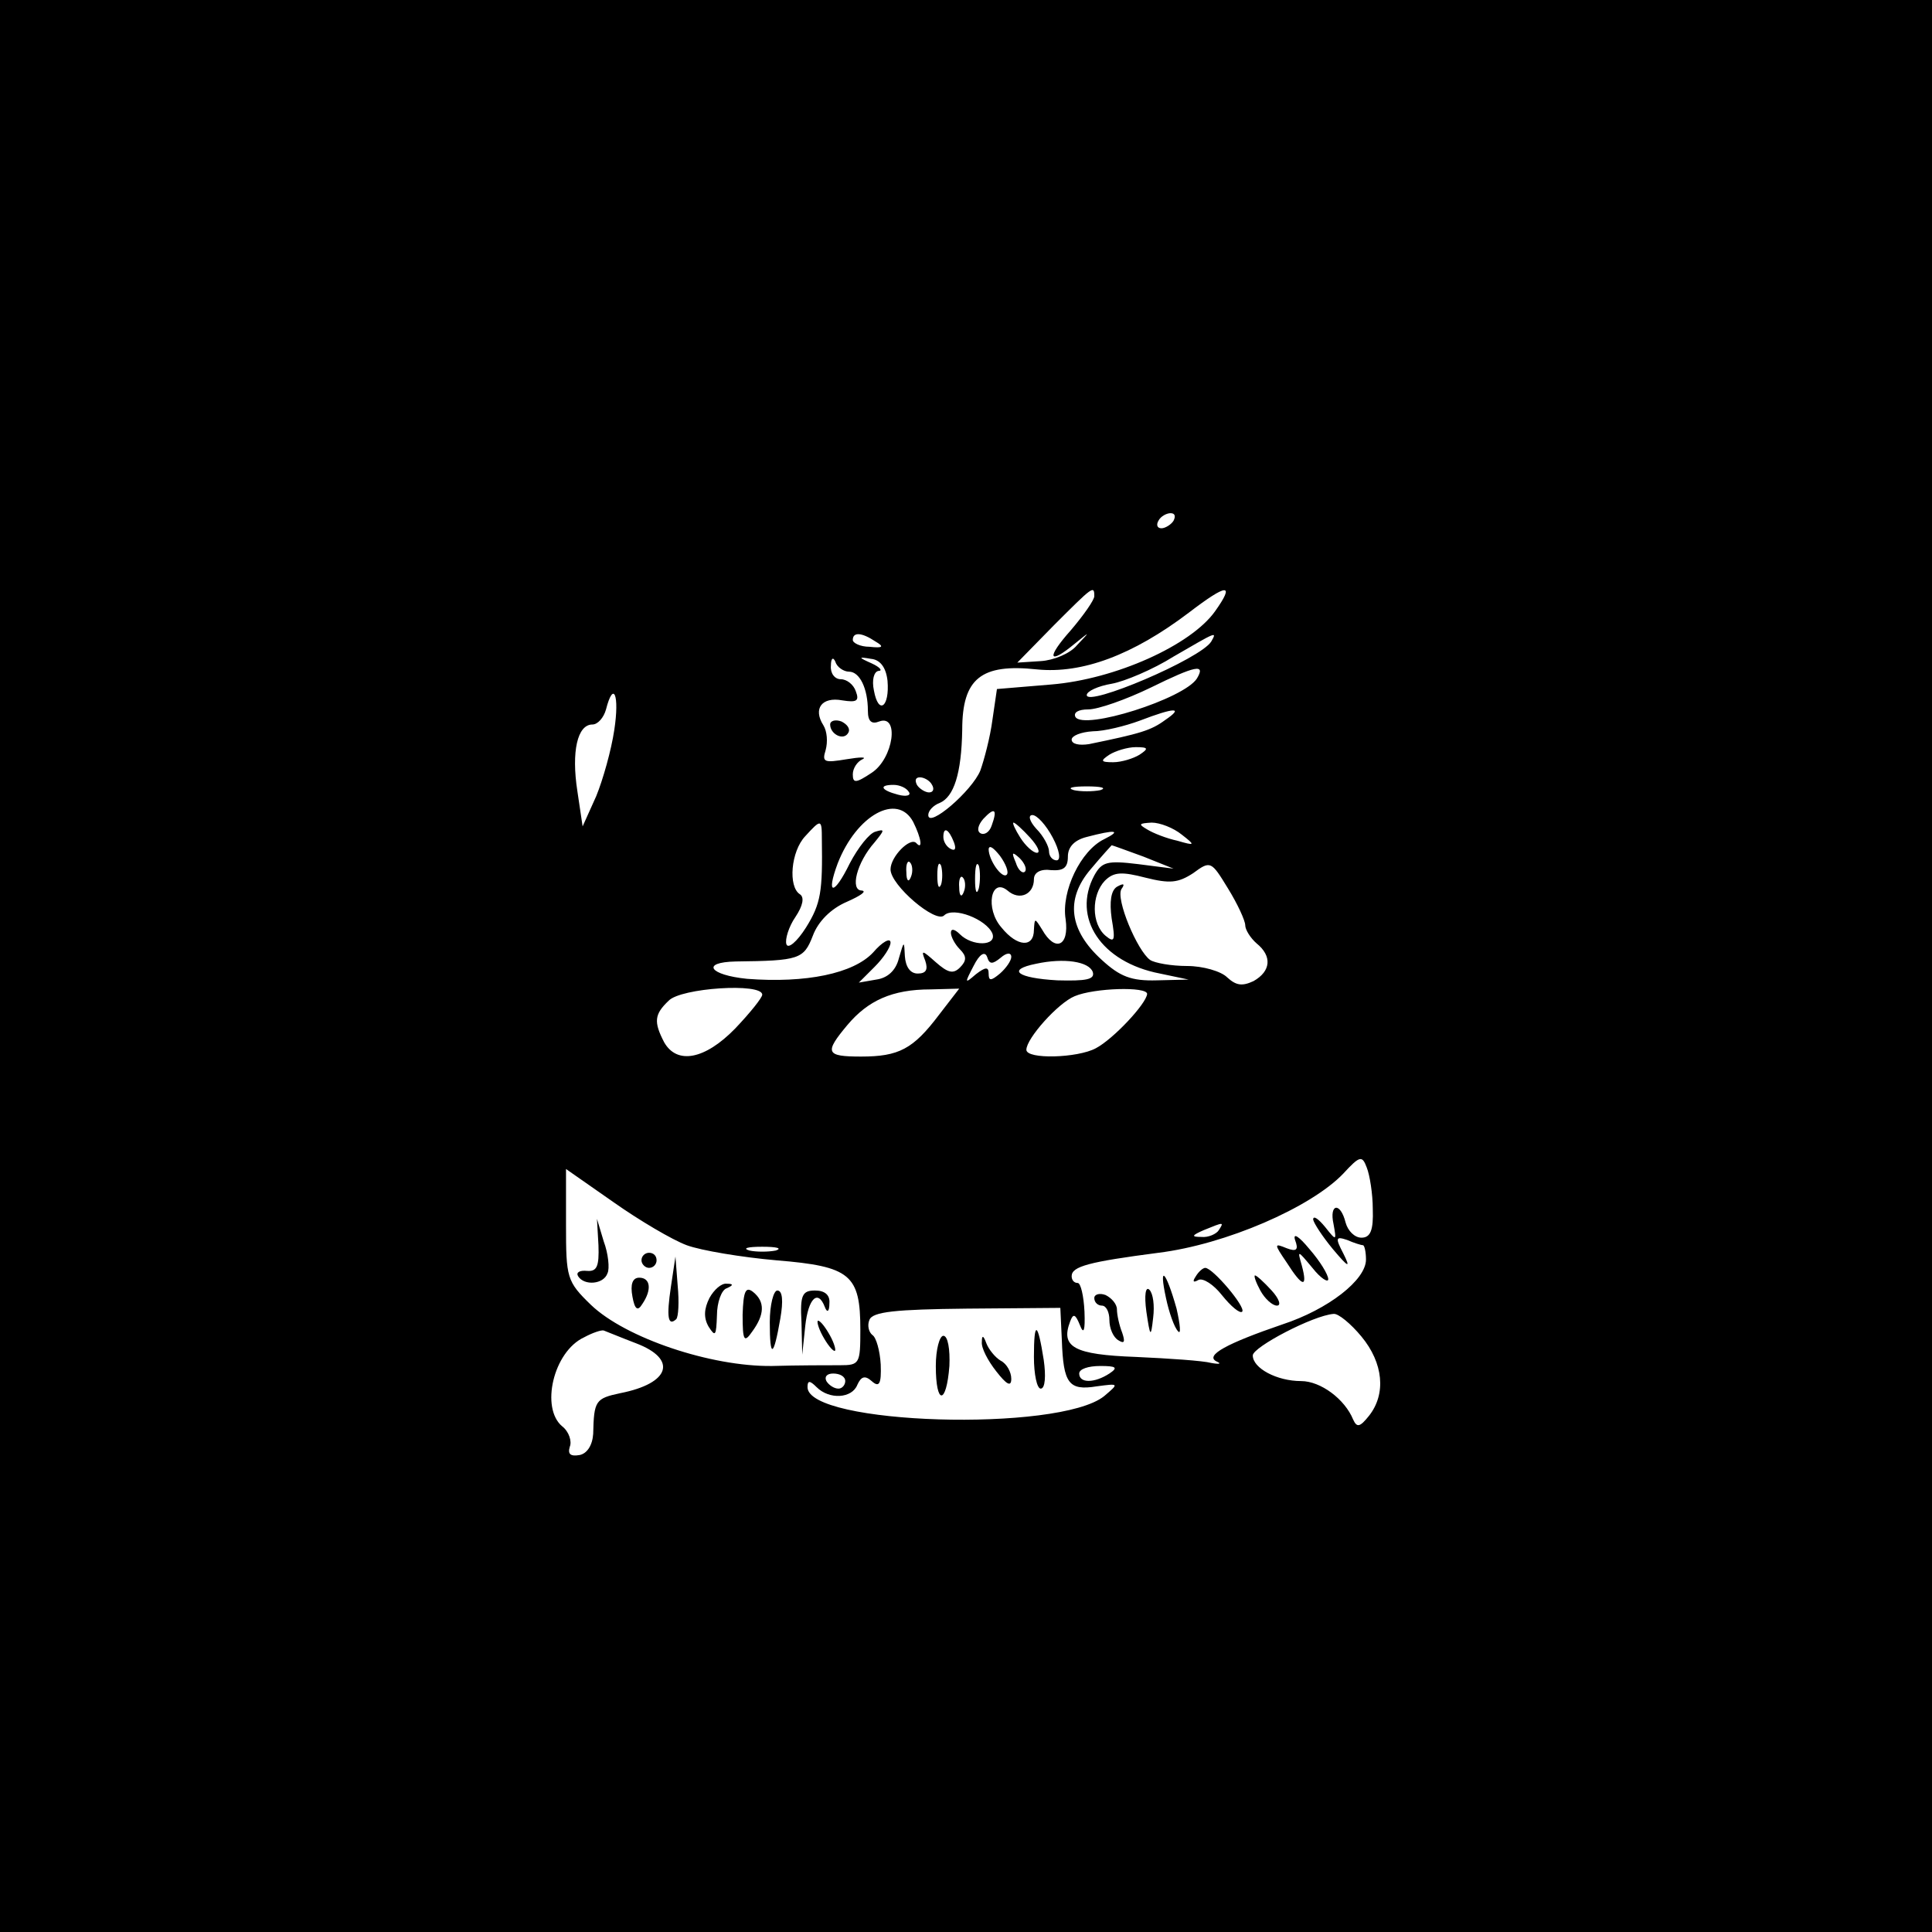 <?xml version="1.0" standalone="no"?>
<!DOCTYPE svg PUBLIC "-//W3C//DTD SVG 20010904//EN"
 "http://www.w3.org/TR/2001/REC-SVG-20010904/DTD/svg10.dtd">
<svg version="1.0" xmlns="http://www.w3.org/2000/svg"
 width="256pt" height="256pt" viewBox="0 0 256 256"
 preserveAspectRatio="xMidYMid meet">
<g transform="translate(0,256) scale(0.1,-0.1)"
fill="#000000" stroke="none">
<path d="M0 1280 l0 -1280 1280 0 1280 0 0 1280 0 1280 -1280 0 -1280 0 0
-1280z m1555 590 c-3 -5 -11 -10 -16 -10 -6 0 -7 5 -4 10 3 6 11 10 16 10 6 0
7 -4 4 -10z m-105 -100 c0 -5 -14 -25 -31 -45 -33 -37 -30 -47 5 -18 21 17 21
17 3 -2 -9 -11 -31 -20 -48 -21 l-31 -2 48 49 c52 52 54 54 54 39z m160 -20
c-32 -45 -132 -90 -217 -97 l-72 -6 -6 -41 c-3 -23 -11 -53 -16 -67 -11 -27
-69 -77 -69 -59 0 6 7 13 15 16 19 8 29 39 30 97 0 68 25 88 99 80 60 -6 127
19 201 75 51 39 62 40 35 2z m-450 -40 c12 -7 10 -9 -8 -7 -12 0 -22 5 -22 9
0 11 12 10 30 -2z m445 0 c-14 -23 -165 -87 -165 -71 0 5 15 12 33 15 17 3 55
19 82 36 57 33 58 34 50 20z m-480 -40 c14 0 25 -22 25 -52 0 -14 5 -18 15
-14 27 10 19 -49 -10 -68 -21 -14 -25 -14 -25 -2 0 8 6 17 13 20 6 3 -3 3 -21
0 -30 -5 -33 -4 -28 12 3 11 2 25 -3 33 -14 22 -2 38 25 33 19 -3 23 -1 18 12
-3 9 -12 16 -20 16 -8 0 -14 8 -13 18 0 10 3 12 6 5 2 -7 11 -13 18 -13z m51
-12 c3 -35 -12 -46 -18 -13 -3 14 0 25 6 26 6 0 2 5 -9 10 -18 8 -18 9 -1 6
12 -1 20 -11 22 -29z m410 3 c-17 -27 -150 -69 -161 -51 -3 6 4 10 17 10 13 0
50 13 83 29 59 29 73 32 61 12z m-772 -68 c-4 -27 -15 -66 -24 -88 l-18 -40
-7 47 c-8 52 0 88 20 88 7 0 15 9 18 20 10 39 18 19 11 -27z m730 13 c-19 -14
-33 -18 -101 -32 -13 -2 -23 0 -23 6 0 5 12 10 28 11 15 0 43 7 62 14 47 18
59 18 34 1z m-34 -46 c-8 -5 -24 -10 -35 -10 -17 0 -17 2 -5 10 8 5 24 10 35
10 17 0 17 -2 5 -10z m-275 -40 c3 -5 2 -10 -4 -10 -5 0 -13 5 -16 10 -3 6 -2
10 4 10 5 0 13 -4 16 -10z m-31 -9 c4 -5 -3 -7 -14 -4 -23 6 -26 13 -6 13 8 0
17 -4 20 -9z m254 2 c-10 -2 -26 -2 -35 0 -10 3 -2 5 17 5 19 0 27 -2 18 -5z
m-248 -42 c11 -22 13 -38 4 -28 -8 8 -34 -18 -34 -35 0 -21 60 -72 71 -61 12
12 56 -5 64 -24 6 -17 -27 -17 -43 -1 -7 7 -12 8 -12 2 0 -5 5 -15 12 -22 9
-9 9 -15 0 -24 -9 -9 -16 -7 -32 7 -18 16 -20 17 -14 2 4 -12 1 -17 -10 -17
-10 0 -16 9 -17 23 -1 21 -1 21 -8 -3 -4 -16 -15 -26 -30 -28 l-23 -4 21 21
c12 12 21 26 21 32 0 7 -11 1 -23 -13 -26 -28 -89 -41 -167 -35 -50 5 -62 22
-15 23 84 1 90 3 102 34 7 19 24 36 45 45 18 8 27 14 20 15 -16 0 -7 37 17 64
13 16 14 18 1 14 -8 -2 -23 -21 -34 -42 -21 -43 -32 -43 -16 0 25 64 79 94
100 55z m104 -5 c-3 -9 -10 -13 -15 -10 -5 3 -3 11 4 19 15 16 19 13 11 -9z
m81 -16 c9 -17 11 -30 5 -30 -5 0 -10 5 -10 12 0 6 -7 20 -17 30 -9 10 -11 18
-5 18 6 0 18 -13 27 -30z m-306 -2 c1 -69 -1 -85 -21 -117 -12 -19 -24 -29
-26 -22 -2 6 3 23 12 36 10 15 12 26 6 30 -16 10 -12 57 7 77 21 23 22 23 22
-4z m276 2 c10 -11 14 -20 9 -20 -5 0 -15 9 -22 20 -7 11 -11 20 -9 20 2 0 12
-9 22 -20z m201 4 c18 -14 18 -15 -6 -8 -14 3 -32 10 -40 15 -12 7 -11 8 6 9
11 0 29 -7 40 -16z m-302 -10 c3 -8 2 -12 -4 -9 -6 3 -10 10 -10 16 0 14 7 11
14 -7z m199 4 c-31 -15 -57 -69 -51 -106 5 -36 -14 -44 -31 -14 -10 16 -10 16
-11 0 0 -24 -22 -23 -43 3 -22 25 -14 67 8 49 16 -14 35 -5 35 15 0 9 9 14 23
12 16 -1 22 3 22 18 0 13 9 22 25 26 38 10 47 9 23 -3z m-129 -47 c-6 -6 -24
19 -24 34 1 6 7 1 15 -9 8 -11 12 -22 9 -25z m181 24 l40 -16 -47 6 c-41 5
-48 3 -58 -15 -30 -56 9 -115 87 -130 l38 -8 -42 -1 c-34 -1 -49 5 -73 27 -43
39 -49 80 -15 120 15 18 28 32 28 32 1 0 20 -7 42 -15z m-157 -20 c-3 -3 -9 2
-12 12 -6 14 -5 15 5 6 7 -7 10 -15 7 -18z m-151 -7 c-3 -8 -6 -5 -6 6 -1 11
2 17 5 13 3 -3 4 -12 1 -19z m40 -10 c-3 -7 -5 -2 -5 12 0 14 2 19 5 13 2 -7
2 -19 0 -25z m50 -5 c-3 -10 -5 -4 -5 12 0 17 2 24 5 18 2 -7 2 -21 0 -30z
m353 -49 c0 -6 7 -17 15 -24 21 -17 19 -37 -4 -50 -15 -7 -23 -6 -35 5 -8 8
-32 15 -53 15 -21 0 -43 4 -49 8 -17 12 -46 81 -38 94 5 7 3 8 -6 3 -8 -5 -10
-20 -7 -42 5 -29 4 -33 -8 -23 -19 16 -19 54 -1 73 12 12 23 12 54 4 32 -8 43
-7 63 6 23 17 24 16 46 -20 13 -21 23 -43 23 -49z m-373 44 c-3 -8 -6 -5 -6 6
-1 11 2 17 5 13 3 -3 4 -12 1 -19z m49 -87 c8 7 14 7 14 1 0 -5 -7 -15 -15
-22 -12 -10 -15 -10 -15 0 0 9 -4 9 -17 -1 -15 -13 -15 -12 -3 11 8 16 15 20
18 12 3 -10 7 -10 18 -1z m122 -19 c3 -10 -9 -12 -47 -11 -53 3 -68 14 -28 22
37 8 70 3 75 -11z m-438 -30 c0 -4 -16 -24 -36 -45 -40 -41 -77 -48 -94 -18
-14 27 -13 37 6 55 16 17 124 24 124 8z m234 -27 c-34 -45 -53 -55 -103 -55
-47 0 -49 5 -18 42 27 32 59 47 110 47 l38 1 -27 -35z m276 28 c-1 -13 -45
-60 -68 -72 -24 -13 -92 -15 -92 -2 0 15 42 62 64 71 26 11 96 13 96 3z m299
-285 c1 -28 -3 -38 -15 -38 -9 0 -18 9 -21 20 -7 28 -22 25 -16 -2 4 -22 4
-23 -11 -4 -9 11 -16 16 -16 10 1 -5 12 -22 26 -39 21 -25 24 -26 14 -6 -11
21 -10 23 5 18 9 -4 19 -7 21 -7 2 0 4 -9 4 -19 0 -27 -50 -66 -111 -86 -73
-25 -103 -41 -87 -49 7 -3 4 -4 -7 -2 -11 3 -56 6 -100 8 -82 3 -100 13 -87
47 4 11 7 10 13 -5 5 -13 7 -7 6 18 -1 21 -5 38 -9 38 -5 0 -8 4 -8 9 0 13 23
19 115 31 89 11 202 60 245 105 22 24 25 24 31 8 4 -10 8 -35 8 -55z m-909
-48 c19 -7 73 -16 119 -20 98 -8 111 -19 111 -92 0 -45 -1 -47 -27 -47 -16 0
-56 0 -90 -1 -81 -1 -194 37 -240 81 -32 31 -33 36 -33 106 l0 74 63 -44 c34
-24 78 -50 97 -57z m705 20 c-3 -5 -14 -10 -23 -9 -14 0 -13 2 3 9 27 11 27
11 20 0z m-587 -27 c-10 -2 -26 -2 -35 0 -10 3 -2 5 17 5 19 0 27 -2 18 -5z
m379 -119 c2 -57 9 -67 46 -61 30 4 30 4 10 -13 -60 -48 -393 -38 -393 12 0 9
3 9 12 0 17 -17 47 -15 54 3 5 11 10 13 19 5 10 -9 13 -4 12 22 -1 18 -6 36
-11 39 -5 4 -7 13 -4 20 4 11 35 14 129 15 l124 1 2 -43z m397 5 c29 -35 33
-76 10 -105 -12 -15 -16 -16 -21 -5 -11 27 -43 51 -69 51 -32 0 -64 17 -64 34
0 11 80 53 107 55 6 1 23 -13 37 -30z m-961 -9 c55 -21 45 -53 -21 -66 -33 -7
-35 -10 -36 -54 -1 -15 -8 -26 -18 -28 -12 -2 -16 1 -13 11 3 7 -1 20 -10 27
-29 24 -12 99 29 118 11 6 23 10 26 9 3 -1 22 -9 43 -17z m627 -40 c-20 -13
-40 -13 -40 0 0 6 12 10 28 10 21 0 24 -2 12 -10z m-350 -10 c0 -5 -4 -10 -9
-10 -6 0 -13 5 -16 10 -3 6 1 10 9 10 9 0 16 -4 16 -10z"/>
<path d="M1100 1600 c0 -13 18 -22 24 -11 3 5 -1 11 -9 15 -8 3 -15 1 -15 -4z"/>
<path d="M1716 917 c5 -13 2 -16 -11 -11 -17 7 -17 6 0 -19 21 -33 28 -34 20
-4 -6 21 -6 21 14 -3 11 -14 21 -20 21 -15 0 6 -11 24 -25 40 -14 17 -22 22
-19 12z"/>
<path d="M1584 868 c-4 -6 -3 -8 4 -4 6 3 20 -6 31 -20 12 -15 24 -25 27 -22
5 6 -39 58 -49 58 -3 0 -9 -5 -13 -12z"/>
<path d="M1545 840 c4 -19 11 -39 16 -44 4 -5 3 8 -2 30 -14 50 -24 60 -14 14z"/>
<path d="M1670 850 c6 -11 16 -20 22 -20 6 0 3 9 -7 20 -10 11 -20 20 -22 20
-2 0 1 -9 7 -20z"/>
<path d="M1519 822 c5 -34 6 -35 9 -8 2 16 0 32 -5 37 -5 5 -7 -7 -4 -29z"/>
<path d="M1450 840 c0 -6 5 -10 10 -10 6 0 10 -9 10 -19 0 -11 5 -23 12 -27 8
-5 9 -2 5 10 -4 10 -7 24 -7 31 0 7 -7 15 -15 19 -8 3 -15 1 -15 -4z"/>
<path d="M793 910 c1 -28 -2 -35 -15 -34 -10 1 -15 -2 -12 -7 8 -13 34 -11 39
4 3 6 1 26 -5 42 l-9 30 2 -35z"/>
<path d="M850 890 c0 -5 5 -10 10 -10 6 0 10 5 10 10 0 6 -4 10 -10 10 -5 0
-10 -4 -10 -10z"/>
<path d="M889 855 c-6 -40 -4 -53 7 -43 3 3 4 23 2 44 l-3 39 -6 -40z"/>
<path d="M838 842 c3 -17 7 -20 13 -10 13 19 11 35 -4 35 -9 0 -12 -9 -9 -25z"/>
<path d="M940 840 c-7 -14 -8 -26 -1 -38 9 -14 10 -12 11 15 0 17 6 34 13 36
9 4 9 6 0 6 -7 1 -17 -8 -23 -19z"/>
<path d="M984 818 c0 -35 2 -38 13 -22 16 22 17 39 1 52 -10 8 -13 1 -14 -30z"/>
<path d="M1020 808 c0 -49 5 -47 14 5 4 23 3 37 -4 37 -5 0 -10 -19 -10 -42z"/>
<path d="M1062 808 l1 -43 4 38 c4 37 17 49 26 25 3 -8 6 -6 6 5 1 11 -6 17
-19 17 -17 0 -20 -6 -18 -42z"/>
<path d="M1090 790 c6 -11 13 -20 16 -20 2 0 0 9 -6 20 -6 11 -13 20 -16 20
-2 0 0 -9 6 -20z"/>
<path d="M1370 762 c0 -23 4 -42 9 -42 6 0 7 17 4 38 -8 51 -13 53 -13 4z"/>
<path d="M1240 750 c0 -52 14 -52 18 0 1 22 -2 40 -8 40 -5 0 -10 -18 -10 -40z"/>
<path d="M1301 782 c-1 -8 8 -25 19 -39 14 -18 20 -21 20 -10 0 9 -6 20 -14
24 -7 4 -16 15 -19 23 -4 11 -6 11 -6 2z"/>
</g>
</svg>
